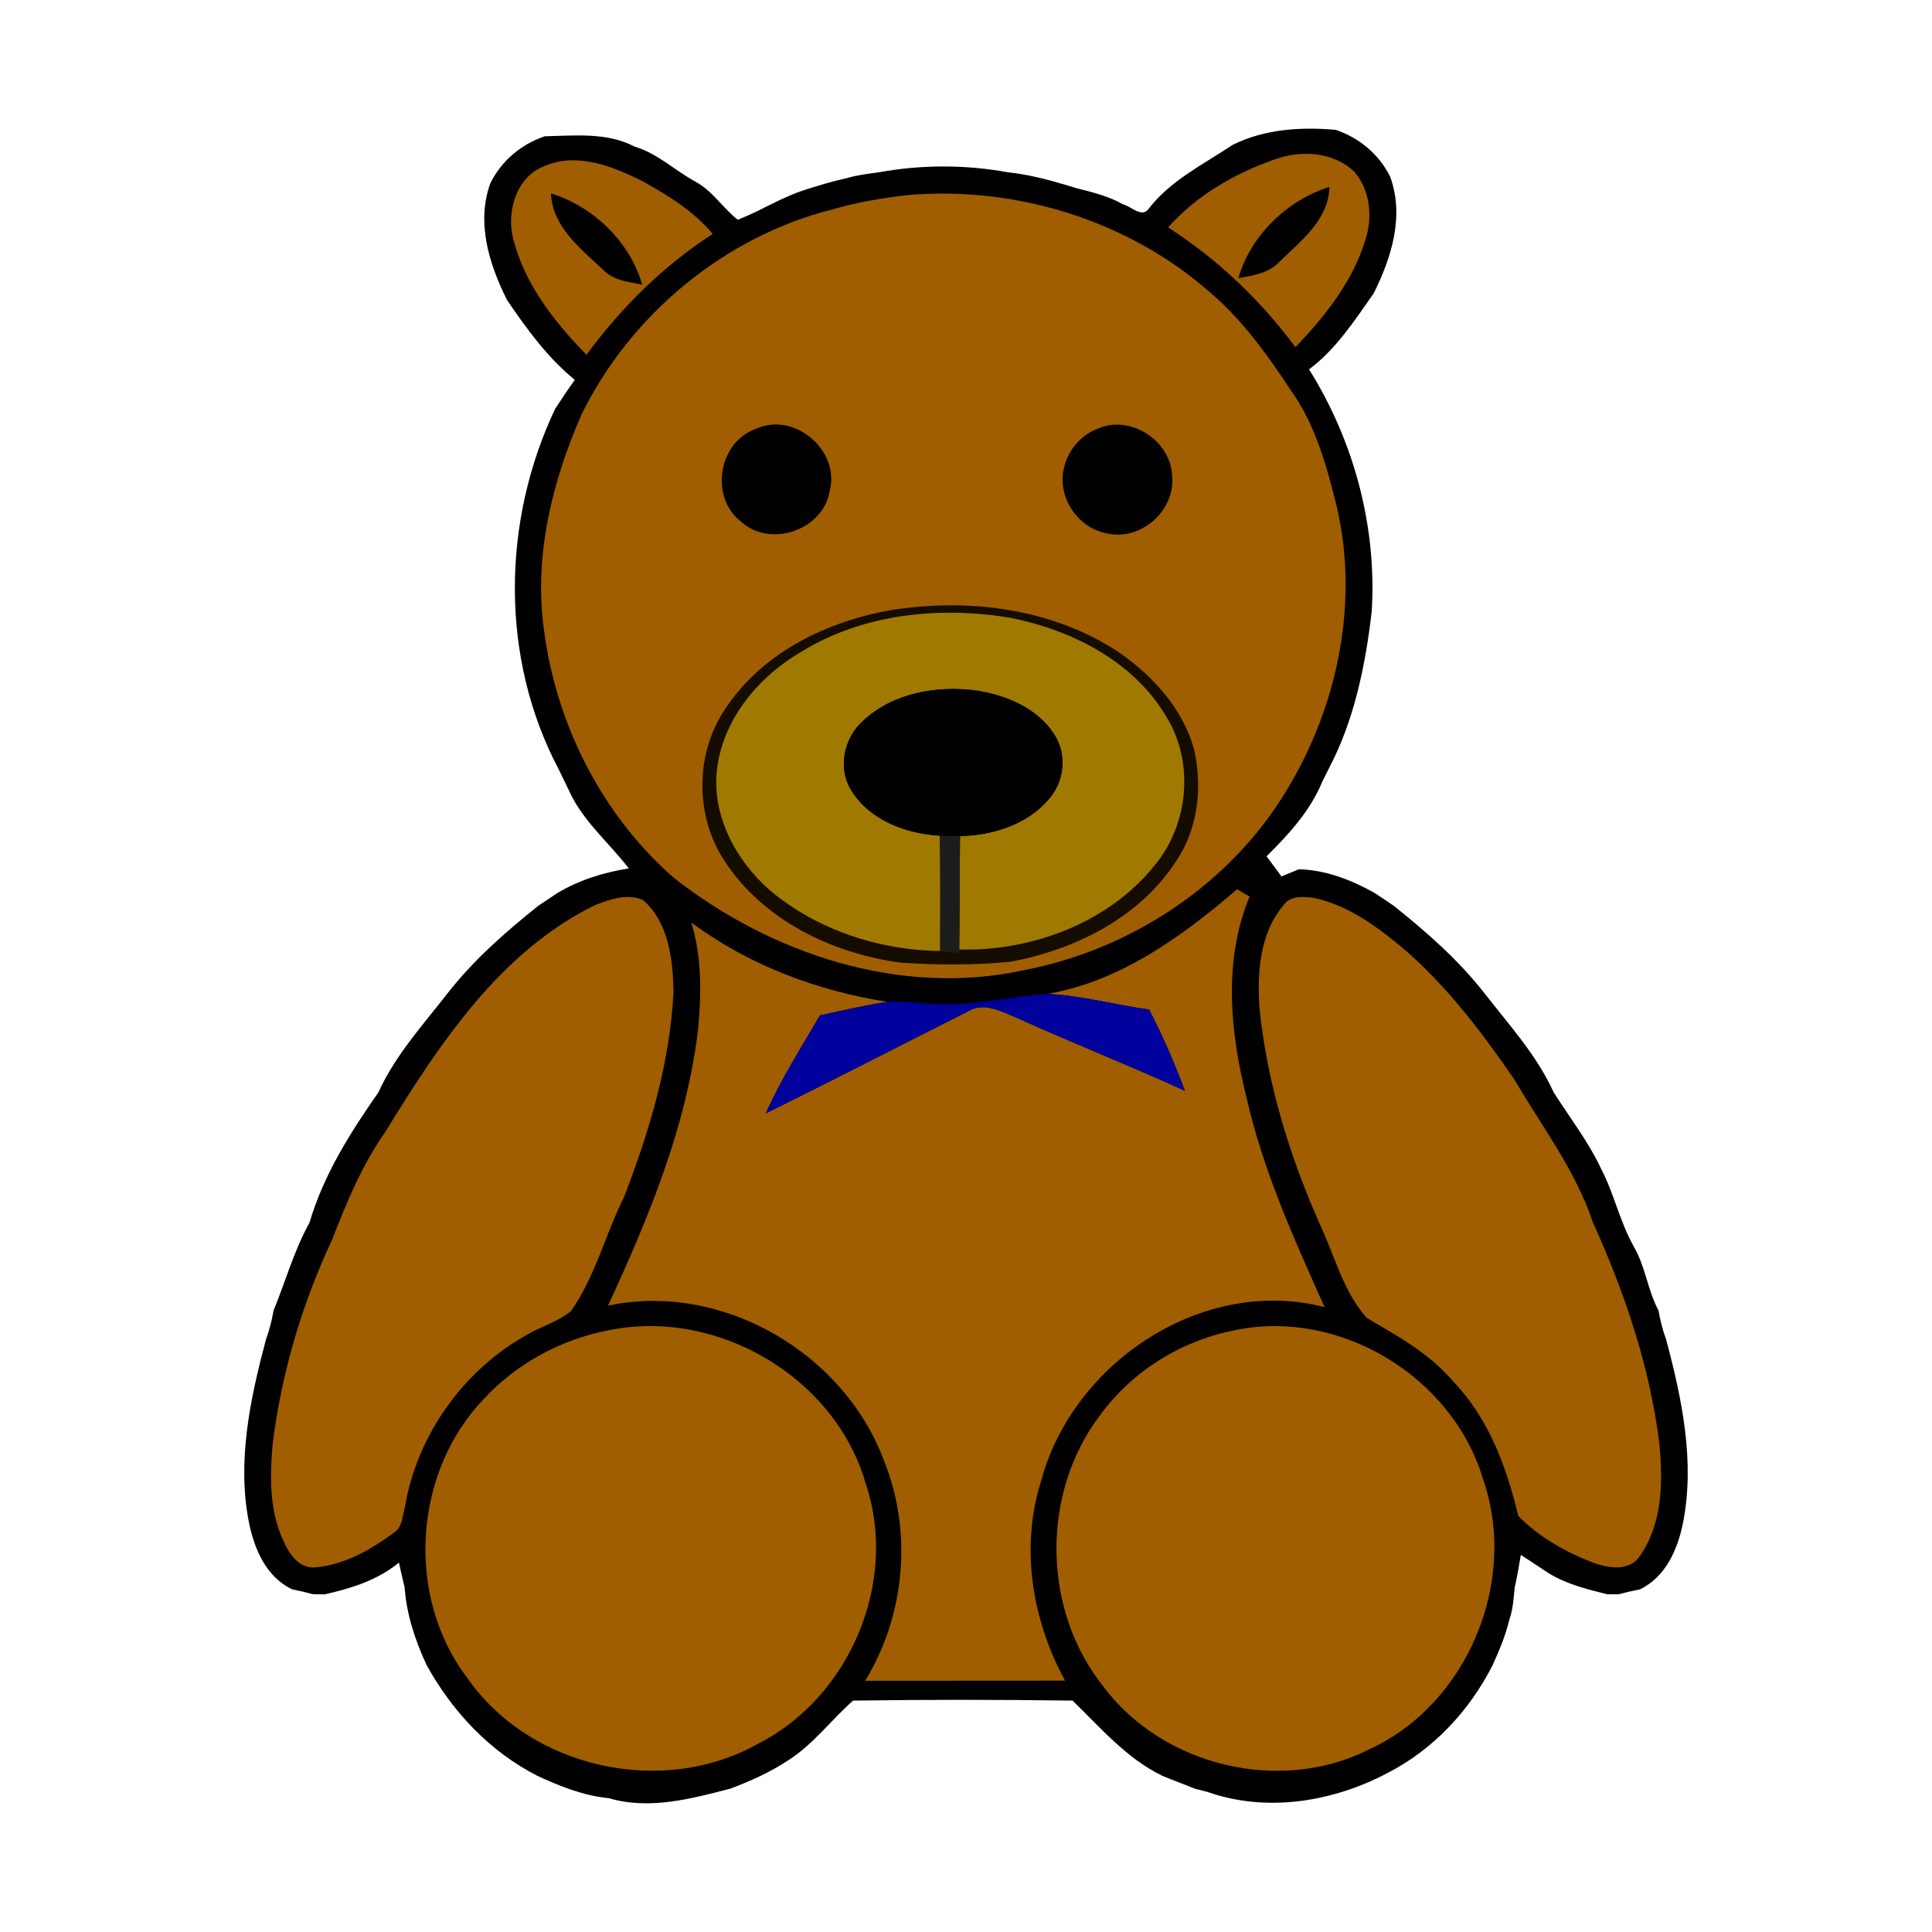 <?xml version="1.0" encoding="UTF-8" standalone="no"?>
<svg
   xmlns:dc="http://purl.org/dc/elements/1.1/"
   xmlns:cc="http://creativecommons.org/ns#"
   xmlns:rdf="http://www.w3.org/1999/02/22-rdf-syntax-ns#"
   xmlns:svg="http://www.w3.org/2000/svg"
   xmlns="http://www.w3.org/2000/svg"
   xmlns:sodipodi="http://sodipodi.sourceforge.net/DTD/sodipodi-0.dtd"
   xmlns:inkscape="http://www.inkscape.org/namespaces/inkscape"
   width="300pt"
   height="300pt"
   viewBox="0 0 300 300"
   version="1.1"
   id="svg2"
   inkscape:version="0.47 r22583"
   sodipodi:docname="teddytest.svg">
  <defs
     id="defs44">
    <inkscape:perspective
       sodipodi:type="inkscape:persp3d"
       inkscape:vp_x="0 : 187.5 : 1"
       inkscape:vp_y="0 : 1000 : 0"
       inkscape:vp_z="375 : 187.5 : 1"
       inkscape:persp3d-origin="187.5 : 125 : 1"
       id="perspective48" />
    <inkscape:perspective
       id="perspective2862"
       inkscape:persp3d-origin="0.5 : 0.33333333 : 1"
       inkscape:vp_z="1 : 0.5 : 1"
       inkscape:vp_y="0 : 1000 : 0"
       inkscape:vp_x="0 : 0.5 : 1"
       sodipodi:type="inkscape:persp3d" />
  </defs>
  <sodipodi:namedview
     pagecolor="#ffffff"
     bordercolor="#666666"
     borderopacity="1"
     objecttolerance="10"
     gridtolerance="10"
     guidetolerance="10"
     inkscape:pageopacity="0"
     inkscape:pageshadow="2"
     inkscape:window-width="1280"
     inkscape:window-height="738"
     id="namedview42"
     showgrid="false"
     inkscape:zoom="1.7800235"
     inkscape:cx="151.0196"
     inkscape:cy="203.97332"
     inkscape:window-x="-8"
     inkscape:window-y="-8"
     inkscape:window-maximized="1"
     inkscape:current-layer="svg2" />
  <path
     fill="#ffffff"
     d=" M 0.00 0.00 L 300.00 0.00 L 300.00 300.00 L 0.00 300.00 L 0.00 0.00 Z"
     id="path4"
     style="opacity:0;fill:#ffffff;fill-opacity:0" />
  <path
     style="fill:#000000"
     d="m 191.418,22.49 c 4.99,-2.47 10.52,-2.79 15.99,-2.33 3.66,1.24 6.73,3.79 8.45,7.27 2.25,6.1 0.21,12.61 -2.57,18.15 -2.96,4.2 -5.84,8.67 -10.02,11.77 6.99,11.17 10.55,24.44 9.73,37.62 -0.98,8.39 -2.7,16.88 -6.69,24.43 -0.24,0.5 -0.74,1.49 -0.99,1.99 -1.88,4.55 -5.2,8.17 -8.65,11.58 0.78,1.03 1.55,2.07 2.31,3.12 0.68,-0.28 2.03,-0.84 2.71,-1.11 4.15,0.1 8.15,1.65 11.73,3.66 1.02,0.67 2.03,1.35 3.04,2.04 5.11,4.09 10.08,8.44 14.11,13.63 3.82,4.9 8.09,9.59 10.68,15.3 2.49,3.92 5.37,7.62 7.36,11.85 2.03,3.89 2.92,8.26 5.08,12.09 1.81,3.11 2.16,6.79 3.85,9.96 0.26,1.52 0.64,3.03 1.18,4.49 2.46,9.23 4.5,18.95 2.62,28.47 -0.83,4.13 -2.68,8.38 -6.67,10.32 -1.11,0.22 -2.21,0.47 -3.29,0.77 -0.45,0 -1.35,0 -1.8,0 -3.12,-0.77 -6.28,-1.56 -9.05,-3.24 -1.46,-0.95 -2.92,-1.92 -4.37,-2.88 -0.29,1.68 -0.57,3.38 -0.95,5.04 -0.18,1.68 -0.26,3.39 -0.83,5 -0.58,2.45 -1.56,4.77 -2.59,7.06 -3.59,7.09 -9.24,13.15 -16.35,16.78 -8.48,4.49 -18.78,6.17 -27.97,2.92 -0.48,-0.12 -1.44,-0.37 -1.92,-0.49 -1.68,-0.69 -3.39,-1.3 -5.06,-2 -5.58,-2.71 -9.57,-7.46 -13.94,-11.68 -11.35,-0.16 -22.73,-0.16 -34.08,0 -3.41,3.01 -6.16,6.77 -10.03,9.24 -2.8,1.87 -5.88,3.25 -9.03,4.43 -6.1,1.59 -12.61,3.33 -18.87,1.48 -3.9,-0.37 -7.57,-1.84 -11.09,-3.47 -7.4,-3.76 -13.26,-10.02 -17.23,-17.25 -1.76,-3.81 -3.1,-7.85 -3.39,-12.05 -0.32,-1.27 -0.61,-2.54 -0.88,-3.81 -3.3,2.72 -7.41,4.01 -11.52,4.93 -0.45,-0.01 -1.35,-0.01 -1.8,-0.02 -1.09,-0.29 -2.18,-0.54 -3.28,-0.76 -4,-1.93 -5.84,-6.2 -6.68,-10.33 -1.9,-9.52 0.18,-19.23 2.63,-28.46 0.53,-1.46 0.92,-2.97 1.18,-4.49 1.87,-4.57 3.19,-9.33 5.59,-13.68 2.18,-7.41 6.32,-13.95 10.7,-20.22 2.58,-5.7 6.84,-10.38 10.65,-15.27 4.04,-5.2 9.01,-9.56 14.13,-13.66 1.01,-0.69 2.03,-1.37 3.05,-2.04 3.37,-2 7.18,-3.18 11.04,-3.79 -3.13,-4.09 -7.25,-7.44 -9.36,-12.25 -0.51,-1.08 -1.05,-2.14 -1.56,-3.21 -9.08,-17.23 -8.8,-38.44 -0.51,-55.91 1,-1.51 1.98,-3.03 3.05,-4.49 -4.23,-3.45 -7.48,-7.92 -10.53,-12.41 -2.77,-5.54 -4.82,-12.05 -2.57,-18.15 1.72,-3.48 4.78,-6.03 8.44,-7.27 4.68,-0.09 9.65,-0.65 13.95,1.61 3.58,1.06 6.26,3.73 9.48,5.46 2.63,1.43 4.23,4.09 6.54,5.9 1.04,-0.43 2.07,-0.89 3.09,-1.37 2.26,-1.13 4.51,-2.31 6.91,-3.14 2.28,-0.74 4.59,-1.45 6.94,-1.96 1.63,-0.49 3.33,-0.68 5.01,-0.91 6.52,-1.2 13.44,-1.2 19.96,0 3.07,0.32 6.07,1.09 9.03,1.97 0.45,0.14 1.34,0.41 1.79,0.54 2.43,0.61 4.88,1.21 7.08,2.47 1.26,0.3 2.93,2.15 3.96,0.72 3.42,-4.45 8.51,-6.91 13.08,-9.96 z"
     id="path6" />
  <path
     style="fill:#a05e00"
     d="m 197.798,24.8 c 4.1,-1.54 9.27,-1.28 12.53,1.9 2.38,2.8 2.82,6.81 1.78,10.26 -1.93,6.58 -6.28,12.07 -10.95,16.95 -5.44,-7.31 -12.09,-13.67 -19.77,-18.59 4.34,-4.93 10.26,-8.35 16.41,-10.52 z"
     id="path8" />
  <path
     style="fill:#a05e00"
     d="m 84.568,25.78 c 5.13,-2.19 10.62,0.08 15.26,2.38 3.95,2.22 7.91,4.64 10.84,8.17 -7.67,4.94 -14.2,11.43 -19.6,18.76 -5,-5.13 -9.67,-11.04 -11.41,-18.13 -1.02,-4.22 0.55,-9.55 4.91,-11.18 z"
     id="path10" />
  <path
     style="fill:#000000"
     d="m 192.298,43.19 c 1.88,-6.64 7.6,-12.11 14.14,-14.17 -0.13,5.12 -4.42,8.37 -7.78,11.63 -1.63,1.78 -4.11,2.15 -6.36,2.54 z"
     id="path12" />
  <path
     style="fill:#000000"
     d="m 85.548,30.03 c 6.56,2.02 12.3,7.53 14.17,14.18 -2.03,-0.44 -4.32,-0.62 -5.89,-2.15 -3.53,-3.36 -8.02,-6.7 -8.28,-12.03 z"
     id="path14" />
  <path
     style="fill:#a05e00"
     d="m 141.198,30.27 c 16.61,-1.36 33.9,3.94 46.5,14.97 5.13,4.29 9.04,9.77 12.7,15.31 3.83,5.3 5.58,11.72 7.14,17.97 3.55,15 0.18,31.15 -7.76,44.22 -8.79,14.59 -24.19,24.74 -40.84,27.92 -19.11,4.14 -39.1,-2.48 -54.22,-14.28 -11.16,-9.7 -18.28,-23.74 -20.22,-38.34 -1.66,-11.52 1.2,-23.22 5.83,-33.74 7.65,-15.51 22.21,-27.59 39.03,-31.81 3.86,-1.12 7.84,-1.78 11.84,-2.22 z"
     id="path16" />
  <path
     style="fill:#000000"
     d="m 117.408,66.58 c 5.92,-2.7 13.04,3.32 11.44,9.59 -0.96,6.13 -9.23,9.01 -13.8,4.81 -4.9,-3.78 -3.49,-12.39 2.36,-14.4 z"
     id="path18" />
  <path
     style="fill:#000000"
     d="m 170.498,66.54 c 5.09,-2.19 11.35,1.91 11.51,7.41 0.51,5.32 -4.85,10.08 -10.08,8.88 -4.44,-0.76 -7.72,-5.46 -6.77,-9.9 0.53,-2.86 2.61,-5.37 5.34,-6.39 z"
     id="path20" />
  <path
     style="fill:#150c00"
     d="m 138.528,94.71 c 12.03,-1.87 25.01,-0.22 35.29,6.63 5.25,3.66 9.87,8.74 11.6,15.03 1.32,5.83 0.64,12.28 -2.76,17.31 -5.68,8.8 -15.7,13.79 -25.75,15.66 -5.66,0.55 -11.37,0.53 -17.04,0.14 -10.68,-1.43 -21.45,-6.62 -27.43,-15.9 -4.64,-7.1 -4.48,-16.92 0.41,-23.85 5.79,-8.54 15.73,-13.32 25.68,-15.02 z"
     id="path22" />
  <path
     style="fill:#a07900"
     d="m 124.488,101.17 c 9.65,-5.92 21.52,-7.06 32.52,-5.22 9.43,1.91 18.93,6.7 24.01,15.19 4.45,7.05 3.61,16.74 -1.65,23.14 -7.16,8.98 -19.12,13.47 -30.42,13.16 0.08,-5.87 0.04,-11.74 0.13,-17.61 5.11,-0.11 10.53,-1.81 13.89,-5.86 2.28,-2.66 2.72,-6.76 0.84,-9.76 -2.55,-4.19 -7.46,-6.23 -12.12,-6.97 -6.17,-0.85 -13.06,0.34 -17.72,4.73 -2.96,2.68 -3.95,7.41 -1.72,10.85 2.89,4.6 8.48,6.64 13.69,6.95 0.1,5.97 0.08,11.93 0.05,17.9 -9.49,-0.12 -19.06,-3.25 -26.38,-9.37 -5.42,-4.72 -9.26,-11.92 -8.22,-19.25 1.09,-7.66 6.54,-14.1 13.1,-17.88 z"
     id="path24" />
  <path
     style="fill:#000000"
     d="m 133.968,111.97 c 4.66,-4.39 11.55,-5.58 17.72,-4.73 4.66,0.74 9.57,2.78 12.12,6.97 1.88,3 1.44,7.1 -0.84,9.76 -3.36,4.05 -8.78,5.75 -13.89,5.86 -1.05,0.01 -2.1,-0.01 -3.14,-0.06 -5.21,-0.31 -10.8,-2.35 -13.69,-6.95 -2.23,-3.44 -1.24,-8.17 1.72,-10.85 z"
     id="path26" />
  <path
     style="fill:#1c1c1c"
     d="m 145.938,129.77 c 1.04,0.05 2.09,0.07 3.14,0.06 -0.09,5.87 -0.05,11.74 -0.13,17.61 l -0.01,0.65 c -0.73,-0.11 -2.21,-0.32 -2.95,-0.42 0.03,-5.97 0.05,-11.93 -0.05,-17.9 z"
     id="path28" />
  <path
     style="fill:#a05e00"
     d="m 162.708,154.32 c 11.37,-1.99 20.82,-8.91 29.39,-16.23 0.49,0.28 1.46,0.84 1.94,1.12 -4.13,9.95 -3.03,21.06 -0.47,31.26 2.58,11.33 7.38,21.95 12.11,32.5 -18.83,-4.87 -39,8.52 -43.97,26.85 -3.33,10.34 -1.47,21.72 3.67,31.15 -10.35,0.03 -20.7,-0.01 -31.04,0.02 6.21,-10.15 7.4,-23.11 2.93,-34.17 -6.22,-16.78 -25.21,-27.84 -42.86,-24.08 6.32,-13.66 12.21,-27.82 13.99,-42.91 0.52,-5.53 0.6,-11.21 -1.05,-16.58 8.91,6.62 19.56,10.62 30.48,12.32 -3.53,0.53 -7.01,1.33 -10.5,2.1 -2.93,5 -6.04,9.91 -8.42,15.21 10.47,-5.15 20.83,-10.52 31.25,-15.75 2.51,-1.65 5.29,-0.1 7.69,0.9 8.65,3.92 17.49,7.4 26.14,11.34 -1.62,-4.31 -3.43,-8.53 -5.55,-12.61 -5.26,-0.72 -10.42,-2.15 -15.73,-2.44 z"
     id="path30" />
  <path
     style="fill:#a05e00"
     d="m 92.438,140.53 c 2.31,-0.89 5.06,-1.87 7.45,-0.74 3.95,3.47 4.6,9.22 4.7,14.17 -0.54,11.02 -3.75,21.74 -7.71,31.97 -2.9,5.81 -4.45,12.31 -8.22,17.65 -1.93,1.63 -4.45,2.31 -6.61,3.56 -9.99,5.45 -17.27,15.63 -19.17,26.85 -0.38,1.41 -0.37,3.18 -1.77,4.04 -3.57,2.66 -7.71,4.98 -12.21,5.36 -2.5,0.17 -4.04,-2.15 -4.9,-4.16 -2.2,-4.68 -2.1,-9.97 -1.66,-15 1.36,-10.97 4.52,-21.67 9.21,-31.67 2.25,-5.82 4.66,-11.64 8.27,-16.78 8.37,-13.61 17.82,-28.03 32.62,-35.25 z"
     id="path32" />
  <path
     style="fill:#a05e00"
     d="m 199.438,140.4 c 1.06,-1.37 3,-1.15 4.51,-0.99 4.55,0.95 8.54,3.54 12.13,6.38 7.66,6.04 13.6,13.9 19.1,21.87 4.24,7.27 9.47,14.06 12.16,22.14 4.96,10.94 8.87,22.48 10.34,34.45 0.55,5.87 0.49,12.34 -3.03,17.35 -1.68,2.54 -5.13,1.89 -7.53,0.95 -4.17,-1.63 -8.22,-3.94 -11.36,-7.17 -1.82,-7.6 -4.62,-15.22 -10.18,-20.95 -3.63,-4.29 -8.59,-6.98 -13.34,-9.78 -3.31,-3.67 -4.71,-8.63 -6.64,-13.09 -5,-10.96 -8.71,-22.63 -9.99,-34.64 -0.46,-5.63 -0.06,-12.08 3.83,-16.52 z"
     id="path34" />
  <path
     style="fill:#00009d"
     d="m 146.998,155.92 c 5.28,0.04 10.46,-1.22 15.71,-1.6 5.31,0.29 10.47,1.72 15.73,2.44 2.12,4.08 3.93,8.3 5.55,12.61 -8.65,-3.94 -17.49,-7.42 -26.14,-11.34 -2.4,-1 -5.18,-2.55 -7.69,-0.9 -10.42,5.23 -20.78,10.6 -31.25,15.75 2.38,-5.3 5.49,-10.21 8.42,-15.21 3.49,-0.77 6.97,-1.57 10.5,-2.1 3.06,-0.18 6.11,0.41 9.17,0.35 z"
     id="path36" />
  <path
     style="fill:#a05e00"
     d="m 94.438,206.58 c 16.82,-3.52 35.25,7.22 40,23.82 5.12,15.2 -2.49,33.17 -16.75,40.38 -14.86,8.35 -35.37,3.8 -45.13,-10.23 -9.64,-12.7 -8.39,-31.96 2.65,-43.41 5.08,-5.44 11.93,-9.17 19.23,-10.56 z"
     id="path38" />
  <path
     style="fill:#a05e00"
     d="m 191.488,206.61 c 16.33,-3.57 34.01,7.06 38.78,23.01 5.55,15.82 -2.33,34.95 -17.6,41.99 -13.88,7.06 -32.2,2.63 -41.44,-9.86 -9.41,-11.87 -9.59,-29.91 -0.43,-41.97 4.92,-6.78 12.49,-11.53 20.69,-13.17 z"
     id="path40" />
</svg>
